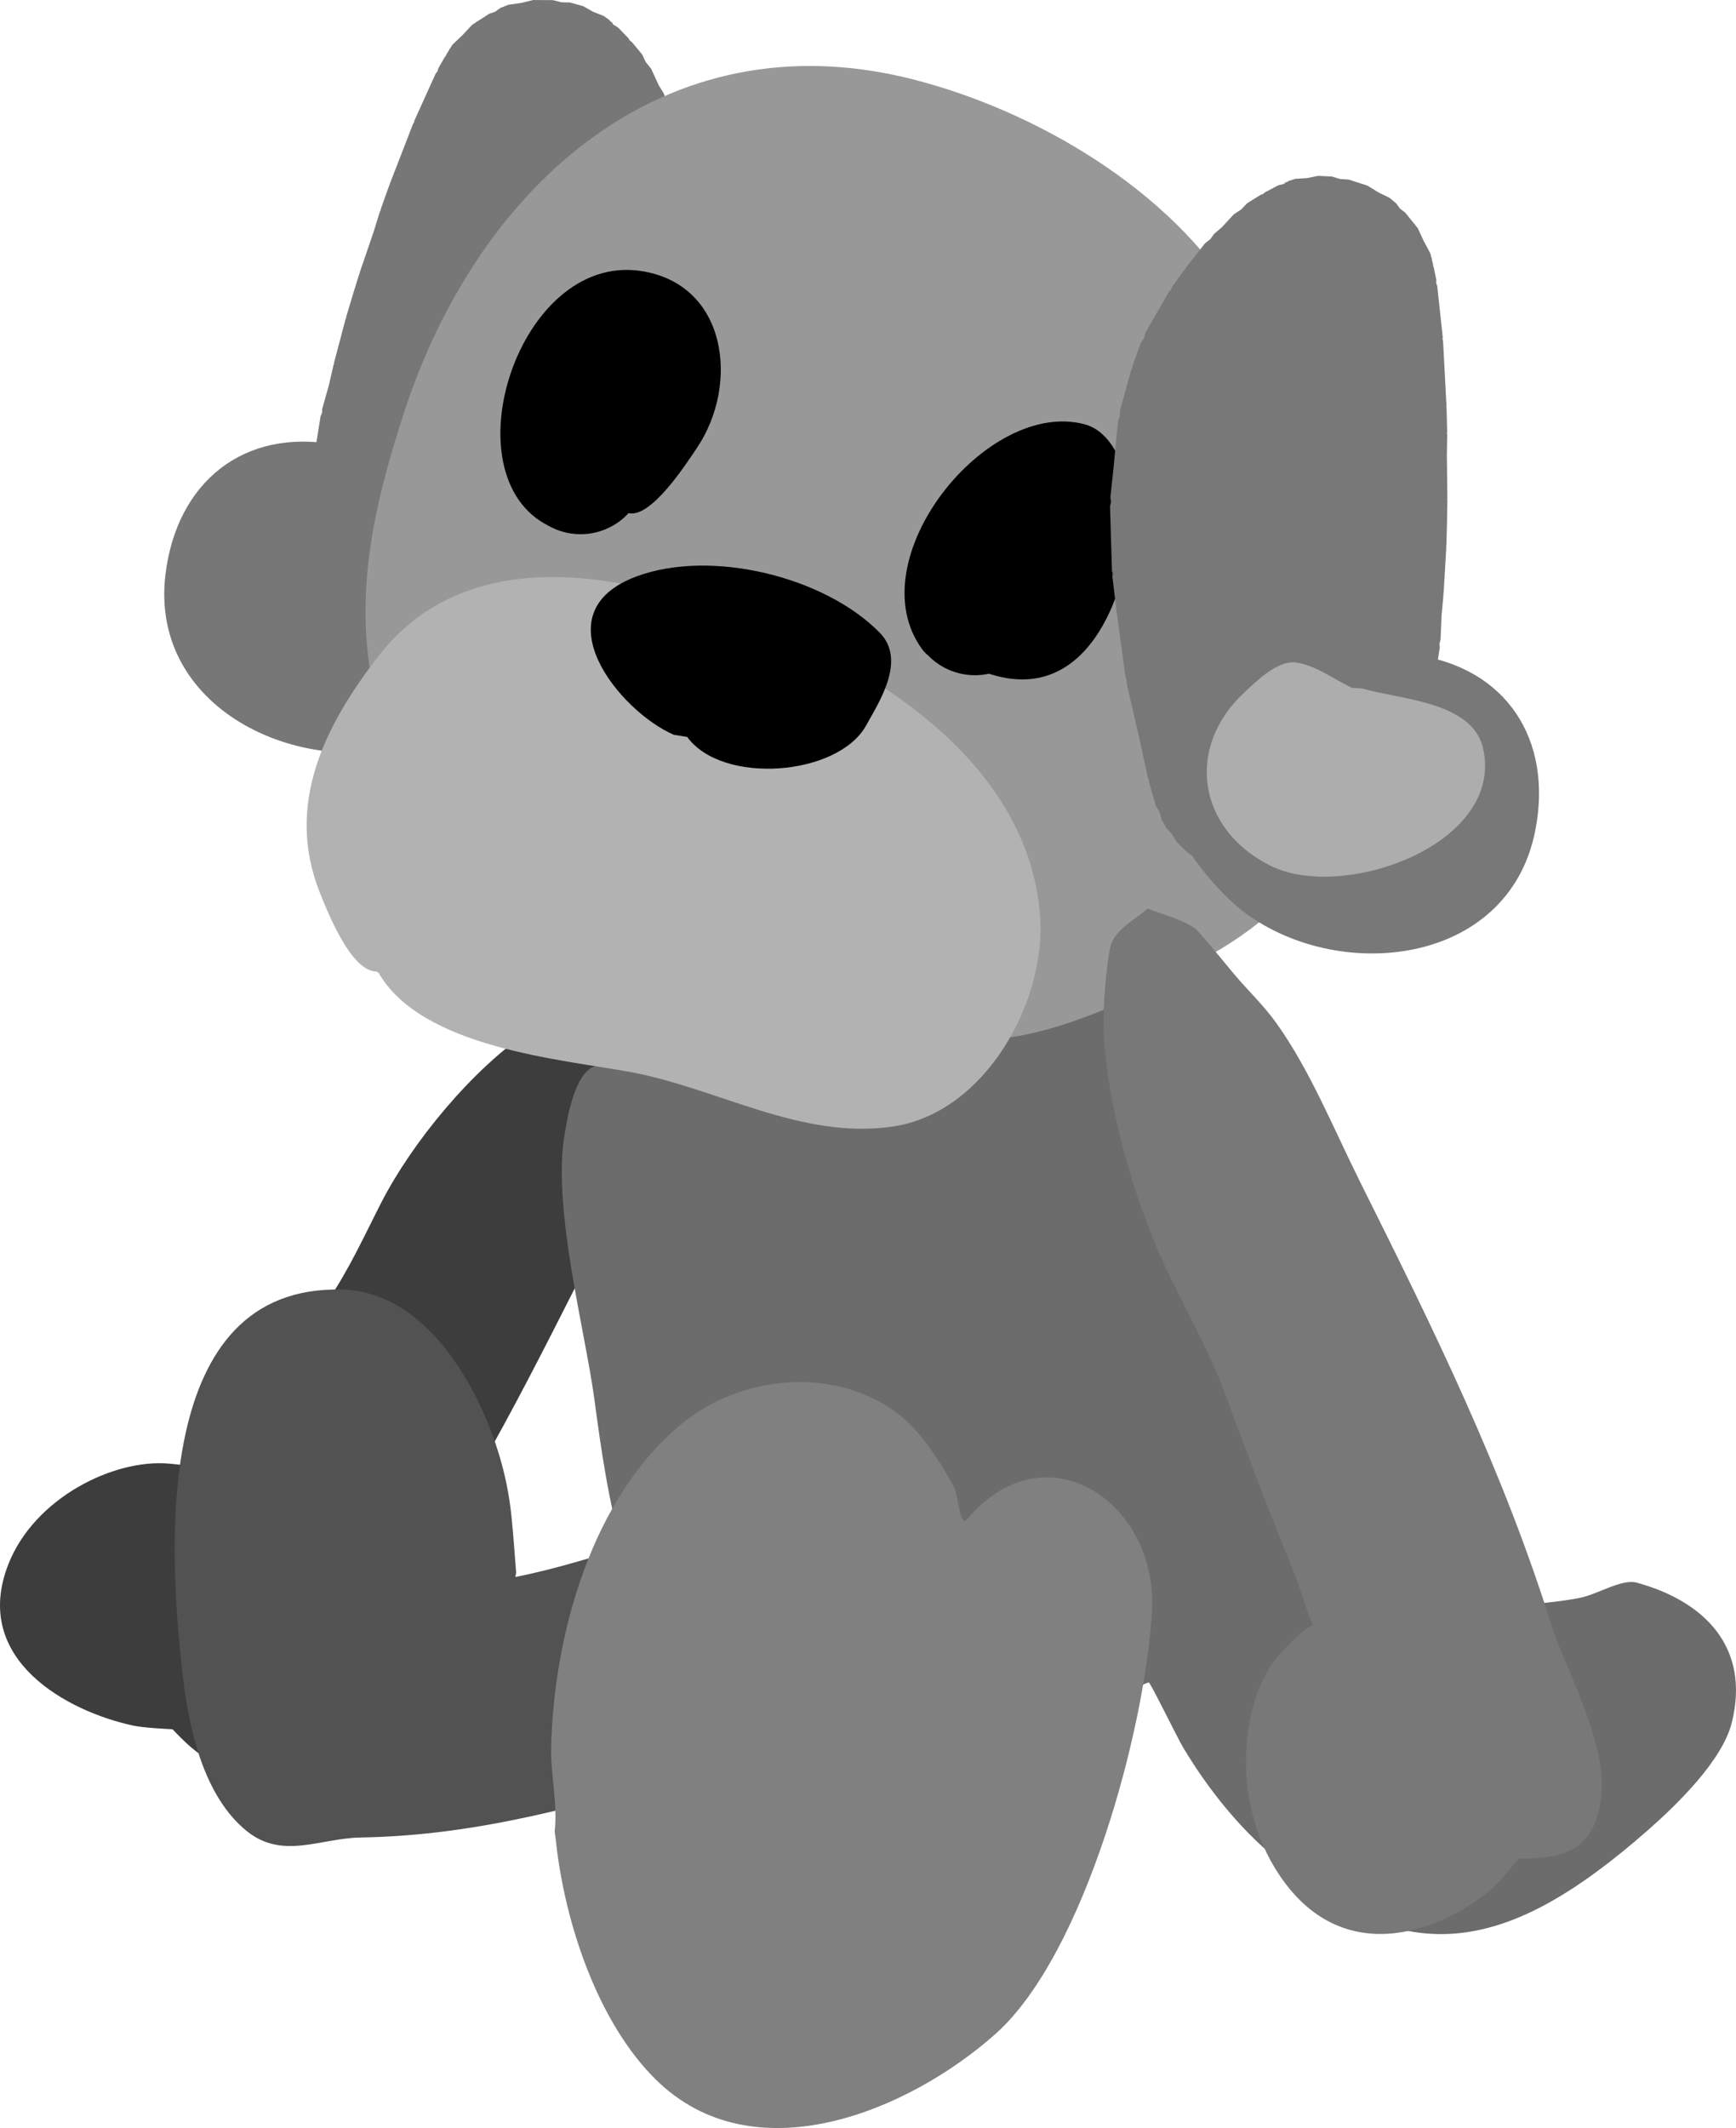 <svg version="1.1" xmlns="http://www.w3.org/2000/svg" xmlns:xlink="http://www.w3.org/1999/xlink" width="133.104" height="163.081" viewBox="0,0,133.104,163.081"><g transform="translate(-248.975,-92.403)"><g stroke="none" stroke-width="0.5" stroke-miterlimit="10"><path d="M314.274,224.429c0.798,-2.924 0.549,-5.584 2.443,-8.803c2.677,-4.549 7.128,-7.791 11.172,-11.057c7.21,-5.823 16.037,-14.399 25.632,-7.627c4.346,3.068 5.547,8.09 6.63,12.964c0.183,0.822 -0.504,5.46 0.243,5.563c2.243,0.308 7.823,-0.213 9.781,-0.628c1.298,-0.275 3.173,-1.458 4.286,-1.154c5.192,1.416 8.739,4.953 7.292,10.742c-0.723,2.891 -4.192,6.266 -6.433,8.233c-10.821,9.491 -18.813,11.266 -29.727,1.099c-2.292,-2.135 -4.334,-4.801 -5.917,-7.464c-0.459,-0.772 -2.521,-5.005 -2.628,-4.966c-2.88,1.052 -5.305,3.458 -6.826,6.078c-0.917,1.58 -1.522,4.185 -3.461,4.831c-3.618,1.206 -13.411,1.651 -11.627,-6.376z" fill="#6c6c6c"/><path d="M262.202,224.925c-0.978,-0.052 -2.295,-0.129 -3.006,-0.28c-5.055,-1.077 -12.44,-5.059 -9.584,-12.356c1.992,-5.09 8.079,-8.097 12.323,-7.721c0.279,0.025 2.319,0.184 3.443,0.68c0.592,-1.045 1.508,-2.078 2.145,-3.112c2.098,-3.406 4.36,-6.772 6.622,-10.109c1.636,-2.415 2.767,-4.932 4.051,-7.441c2.358,-4.608 7.005,-10.286 11.445,-13.215c0.91,-0.6 4.134,-2.358 4.844,-2.428c1.338,-0.132 2.427,0.43 3.641,0.645c0.405,1.088 1.03,2.054 1.214,3.263c0.046,0.303 -0.56,3.187 -0.678,3.819c-0.253,1.358 -0.307,2.693 -0.701,4.066c-1.018,3.552 -3.214,7.029 -4.953,10.465c-4.692,9.267 -9.361,18.401 -16.019,27.002c-1.824,2.664 -3.895,7.062 -6.902,8.683c-3.908,2.107 -6.007,-0.008 -7.883,-1.961z" fill="#3d3d3d"/><path d="M302.404,174.61c1.63,-1.388 3.372,-2.072 5.594,-2.072c1.427,-0 2.514,1.779 3.659,2.136c1.143,0.356 1.966,-1.517 3.142,-1.738c0.849,-0.16 1.703,-0.297 2.56,-0.411c0.644,-0.086 1.598,0.986 1.906,0.413c0.816,-1.52 1.389,-3.301 2.909,-4.349c0.335,-0.231 0.837,0.079 1.22,-0.06c1.107,-0.402 2.364,-0.557 3.519,-0.326c0.152,0.03 0.38,0.331 0.429,0.184c0.806,-2.445 -0.498,-17.128 8.591,-11.675c5.602,3.361 6.597,12.37 8.09,17.988c3.923,14.764 8.597,32.266 -4.33,44.405c-8.513,7.995 -28.186,11.533 -37.354,2.531c-5.489,-5.389 -6.818,-14.734 -7.784,-21.948c-0.726,-5.419 -3.284,-14.789 -2.27,-20.484c0.221,-1.243 0.826,-5.068 2.659,-5.17c0.783,-0.508 1.716,-0.803 2.719,-0.803c1.63,0 3.078,0.78 3.991,1.988c0.309,0.09 0.505,-0.4 0.75,-0.609z" fill="#6c6c6c"/><path d="M318.298,223.223c-3.925,3.155 -10.997,3.677 -15.629,4.967c-8.978,2.502 -16.845,4.875 -26.042,5.029c-3.113,0.052 -5.996,1.732 -8.751,-0.507c-3.312,-2.691 -4.432,-7.891 -4.891,-11.902c-1.111,-9.711 -2.371,-29.957 12.22,-29.581c6.637,0.171 10.762,7.893 12.251,13.404c0.345,1.278 0.593,2.614 0.729,3.93c0.183,1.771 0.239,2.876 0.365,4.351c0.009,0.11 -0.121,0.353 -0.012,0.331c6.331,-1.246 12.22,-4.043 18.829,-4.129c6.356,-0.083 11.756,-0.838 11.336,6.722c0.872,0.9 1.409,2.127 1.409,3.479c0,1.325 -0.516,2.53 -1.357,3.425c-0.131,0.177 -0.282,0.338 -0.458,0.48z" fill="#525252"/><path d="M291.503,232.743c0.238,-1.96 -0.313,-4.412 -0.27,-6.4c0.187,-8.675 3.137,-19.215 10.057,-24.864c4.614,-3.767 11.786,-4.346 16.512,-0.751c1.756,1.336 3.22,3.626 4.27,5.551c0.439,0.805 0.468,3.237 1.062,2.538c6.032,-7.107 14.613,-1.283 14.166,7.007c-0.486,9.009 -5.153,26.341 -11.984,32.435c-6.591,5.879 -18.527,10.959 -26.079,3.49c-4.454,-4.405 -6.941,-11.987 -7.622,-18.115z" fill="#808080"/><g fill="#777777"><path d="M282.076,144.426l-1.014,0.282l-0.245,-0.145l-0.259,0.118l-2.396,-0.949l-0.253,-0.181l-0.034,-0l-0.074,-0.078l-0.269,-0.193l-0.694,-0.818l-0.103,-0.108l-0.383,-0.187l-0.034,0.001l-0.033,-0.033l-0.185,-0.09l-0.516,-0.434l-0.491,-0.678l-0.59,-0.595l-0.461,-0.776l-0.038,-0.126l-0.088,-0.098l-0.269,-0.511l-0.157,-0.641l-0.297,-0.589l-0.274,-1.214l0.006,-0.26l-0.093,-0.243l-0.1,-0.836l0.033,-0.262l-0.068,-0.255l-0.031,-1.938l-0.043,-1.121l0.063,-0.3l-0.05,-0.302l0.123,-1.502l0.063,-0.186l-0.017,-0.195l0.749,-4.68l0.117,-0.274l0.009,-0.298l0.504,-1.782l0.36,-1.571l0.038,-0.076l0.001,-0.085l0.89,-3.37l0.041,-0.074l0.004,-0.084l0.502,-1.676l0.012,-0.021l0.001,-0.024l0.484,-1.562l0.038,-0.063l0.006,-0.074l1.077,-3.151l0.463,-1.493l0.058,-0.095l0.011,-0.111l0.635,-1.772l0.037,-0.055l0.008,-0.066l1.196,-3.087l0,-0l0,-0l0.598,-1.543l0.081,-0.115l0.025,-0.139l0.543,-1.201v-0v0l1.087,-2.402l0.146,-0.185l0.063,-0.227l0.489,-0.858l0.082,-0.085l0.037,-0.112l0.224,-0.354l-0.002,-0.035l0.074,-0.079l0.174,-0.276l0.777,-0.742l0.734,-0.785l0.274,-0.177l0.078,-0.075l0.035,0.002l0.918,-0.594l0.46,-0.157l0.393,-0.285l0.626,-0.251l0.921,-0.127l0.039,-0.013l0.01,0.005l0.923,-0.225l1.52,0.009l0.64,0.164l0.66,0.016l1.009,0.279l0.766,0.433l0.818,0.324l0.42,0.301l0.121,0.142l0.119,0.067l0.027,0.104l0.028,0.033l0.386,0.24l0.804,0.831l0.096,0.167l0.155,0.114l0.785,0.945l0.287,0.597l0.413,0.517l0.568,1.241l0.399,0.651l0.153,0.485l0.284,0.421l0.406,1.119l0.406,1.119l0.012,0.111l0.058,0.095l0.466,1.479l0.015,0.257l0.112,0.232l0.726,3.511l-0.018,0.447l0.12,0.431l0.05,1.881l-0.041,0.186l0.037,0.187l-0.151,3.137l-0.126,0.419l0.01,0.438l-0.807,3.592l-0.456,2.126l-0.152,0.309l-0.035,0.342l-1.68,4.648l-0.128,0.191l-0.044,0.225l-1.068,2.287l-0.025,0.031l-0.008,0.038l-2.269,4.671l-0.151,0.18l-0.069,0.225l-2.053,3.391l-1.752,2.97l-0.112,0.114l-0.055,0.15l-1.073,1.584l-0.437,0.391l-0,0.008l-0.022,0.02l-0.319,0.478l-0.548,0.498l-0.524,0.281c-0.08,0.072 -0.162,0.141 -0.246,0.208l-0.261,0.233l-0.467,0.246c-0.722,0.391 -1.545,0.606 -2.403,0.6l-0.144,0.035l-0.065,-0.041c-0.183,-0.009 -0.367,-0.028 -0.552,-0.058c-0.915,-0.146 -1.733,-0.533 -2.398,-1.084zM290.685,103.952l0.114,0.082l0,0l0,0l0.091,0.065l0.033,0.001l-0.124,-0.202l-0.037,-0.117z"/><path d="M281.088,134.048c0.056,0.31 0.107,0.627 0.159,0.961c0.065,0.416 -0.19,1.366 0.214,1.246c1.068,-0.875 2.491,-1.307 3.962,-1.072c0.708,0.113 1.358,0.37 1.923,0.736c1.399,0.397 2.398,1.342 2.199,3.264c0.1,0.523 0.117,1.07 0.04,1.625c0.756,3.41 -5.555,7.349 -8.363,8.377c-8.613,3.153 -20.827,-2.149 -19.562,-12.74c0.845,-7.074 6.005,-11.304 13.136,-9.947c0.543,0.103 1.066,0.281 1.562,0.52c0.104,-0.299 0.234,-0.583 0.388,-0.85c0.002,-0.503 0.433,-0.848 0.937,-1.173c0.345,-0.319 0.733,-0.588 1.152,-0.799c0.11,-0.106 0.204,-0.219 0.272,-0.343c1.935,-3.487 3.88,-6.768 5.317,-10.465c0.95,-2.444 1.322,-4.754 1.657,-7.394c0.212,-1.668 -1.356,-3.345 0.208,-5.035c5.352,-5.783 9.252,-0.595 9.806,4.574c0.849,7.913 -4.75,16.919 -8.366,23.383c-0.678,1.213 -4.534,5.436 -6.645,5.131z"/></g><path d="M308.678,170.472c-11.947,-4.05 -27.333,-10.378 -30.827,-24.255c-1.935,-7.686 -0.284,-14.866 2.113,-22.227c5.588,-17.159 19.802,-30.363 38.952,-25.52c9.354,2.366 19.846,8.458 24.939,16.981c2.12,3.547 3.21,7.79 4.955,11.547c4.856,10.452 6.652,23.225 -0.439,33.078c-2.714,3.77 -6.788,5.61 -10.746,7.794c-3.106,1.714 -8.244,3.817 -12.055,4.125c-5.647,0.456 -11.148,-0.165 -16.754,-1.51z" fill="#989898"/><path d="M277.836,166.854c-1.937,-0.006 -3.715,-4.487 -4.323,-6.003c-2.723,-6.793 0.37,-12.87 4.506,-18.203c4.798,-6.188 12.289,-6.815 19.287,-5.379c12.212,2.506 30.214,10.689 31.407,25.193c0.547,6.653 -4.183,15.226 -11.27,16.271c-7.071,1.043 -13.481,-2.964 -20.176,-4.183c-5.372,-0.979 -15.95,-1.859 -19.256,-7.584z" fill="#b2b2b2"/><path d="M300.649,148.716c-4.127,-1.762 -10.38,-9.362 -2.851,-12.146c5.701,-2.109 14.418,0.018 18.634,4.327c2.065,2.111 -0.077,5.338 -1.039,7.085c-2.155,3.915 -11.055,4.587 -13.727,0.897z" fill="#000000"/><path d="M298.099,113.167c6.642,0.988 7.595,8.686 4.308,13.566c-0.826,1.225 -3.506,5.395 -5.237,4.994c-1.097,1.191 -2.751,1.827 -4.47,1.552c-0.594,-0.095 -1.146,-0.291 -1.642,-0.567c-7.782,-3.862 -2.333,-20.939 7.041,-19.544z" fill="#000000"/><path d="M319.675,142.153c-4.988,-6.829 4.946,-19.248 12.464,-17.234c2.795,0.749 3.697,5.246 3.557,7.578c-0.349,5.811 -3.528,13.963 -10.894,11.534c-0.598,0.133 -1.23,0.157 -1.872,0.054c-1.105,-0.177 -2.068,-0.703 -2.792,-1.448c-0.173,-0.141 -0.329,-0.301 -0.463,-0.484z" fill="#000000"/><path d="M342.374,158.769c-0.185,-0.03 -0.366,-0.069 -0.543,-0.118l-0.074,0.019l-0.126,-0.079c-0.817,-0.262 -1.532,-0.724 -2.096,-1.32l-0.367,-0.379l-0.175,-0.303c-0.059,-0.09 -0.116,-0.181 -0.169,-0.275l-0.41,-0.431l-0.365,-0.644l-0.154,-0.553l-0.015,-0.026l0.002,-0.008l-0.293,-0.508l-0.525,-1.84l-0.005,-0.159l-0.071,-0.143l-0.738,-3.369l-0.893,-3.862l0.004,-0.235l-0.087,-0.219l-0.699,-5.146l0.004,-0.039l-0.014,-0.037l-0.301,-2.507l0.029,-0.228l-0.062,-0.221l-0.146,-4.94l0.074,-0.336l-0.048,-0.341l0.23,-2.163l0.354,-3.665l0.146,-0.412l0.011,-0.438l0.836,-3.027l0.094,-0.166l0.019,-0.19l0.635,-1.772l0.249,-0.372l0.122,-0.431l1.785,-3.109l0.179,-0.186l0.095,-0.239l0.904,-1.26l0.085,-0.072l0.045,-0.102l0.735,-0.936l0.735,-0.936l0.402,-0.312l0.296,-0.413l0.582,-0.494l0.927,-1.002l0.554,-0.362l0.459,-0.477l1.041,-0.653l0.183,-0.06l0.143,-0.128l1.023,-0.539l0.441,-0.108l0.037,-0.023l0.058,-0.091l0.134,-0.027l0.159,-0.097l0.493,-0.155l0.878,-0.053l0.863,-0.172l1.046,0.05l0.632,0.191l0.659,0.044l1.447,0.466l0.807,0.501l0.011,-0.002l0.033,0.025l0.836,0.408l0.516,0.434l0.285,0.393l0.388,0.293l0.687,0.851l0.034,0.009l0.051,0.096l0.205,0.254l0.452,0.975l0.507,0.948l0.08,0.317l0.046,0.098l-0.013,0.033l0.102,0.406l0,0.118l0.051,0.107l0.196,0.968l-0.011,0.236l0.081,0.221l0.283,2.621v0l0,0l0.142,1.31l-0.019,0.14l0.041,0.135l0.087,1.653l0,0l0,0l0.174,3.306l-0.013,0.065l0.018,0.064l0.05,1.881l-0.024,0.109l0.025,0.109l-0.026,1.562l0.04,3.329l-0.017,0.072l0.017,0.072l-0.027,1.635l-0.006,0.023l0.005,0.023l-0.046,1.749l-0.023,0.081l0.016,0.083l-0.205,3.479l-0.025,0.081l0.013,0.084l-0.148,1.605l-0.077,1.851l-0.084,0.286l0.026,0.297l-0.749,4.68l-0.077,0.18l0.002,0.196l-0.352,1.466l-0.142,0.272l-0.034,0.305l-0.391,1.052l-0.634,1.832l-0.144,0.221l-0.05,0.259l-0.356,0.763l-0.164,0.202l-0.075,0.249l-0.639,1.068l-0.466,0.467l-0.349,0.56l-0.415,0.402l-0.114,0.066l-0.075,0.108l-0.68,0.594l-0.746,0.381l-0.678,0.491l-0.625,0.251l-0.204,0.028l-0.041,0.021l-0.032,-0.011l-0.422,0.058l-0.131,0.07l-0.915,0.561l-0.316,0.099l-0.094,0.051l-0.033,-0.011l-0.297,0.093l-2.572,0.155l-0.209,-0.193l-0.278,0.062l-0.876,-0.584c-0.804,0.316 -1.701,0.428 -2.617,0.282zM349.419,117.16l-0.071,0.099l-0.181,0.153l0.031,0.01l0.107,-0.034h0l0,-0l0.134,-0.042z" fill="#787878"/><path d="M344.256,140.826c-1.418,-7.27 -3.928,-17.573 -0.653,-24.826c2.139,-4.738 7.464,-8.451 10.744,-1.287c0.959,2.094 -1.054,3.198 -1.373,4.849c-0.505,2.614 -0.873,4.924 -0.732,7.542c0.212,3.961 1.036,7.685 1.787,11.602c0.027,0.138 0.08,0.275 0.152,0.41c0.333,0.332 0.617,0.708 0.845,1.119c0.377,0.465 0.68,0.928 0.524,1.406c0.063,0.302 0.098,0.613 0.104,0.929c0.545,-0.072 1.097,-0.078 1.646,-0.007c7.199,0.935 10.781,6.564 9.377,13.549c-2.102,10.457 -15.36,11.683 -22.56,6.001c-2.347,-1.853 -7.115,-7.564 -5.332,-10.568c0.1,-0.552 0.287,-1.066 0.545,-1.532c0.411,-1.888 1.655,-2.474 3.108,-2.415c0.652,-0.171 1.349,-0.212 2.057,-0.099c1.471,0.235 2.688,1.09 3.429,2.254c0.347,0.239 0.401,-0.742 0.593,-1.117c0.154,-0.301 0.301,-0.586 0.451,-0.864c-2.101,-0.368 -4.446,-5.584 -4.712,-6.947z" fill="#787878"/><path d="M353.391,145.158c2.803,0.846 8.461,0.967 9.292,4.573c1.699,7.371 -10.728,11.804 -16.305,9.015c-5.58,-2.79 -6.546,-9.047 -1.998,-13.277c0.931,-0.866 2.576,-2.501 3.979,-2.294c1.559,0.23 2.871,1.299 4.306,1.948z" fill="#adadad"/><path d="M365.389,234.846c-0.621,0.773 -1.462,1.809 -2.015,2.282c-3.93,3.368 -11.826,6.419 -16.679,-1.62c-3.385,-5.607 -2.503,-13.004 0.324,-16.241c0.186,-0.213 1.525,-1.786 2.629,-2.335c-0.588,-1.304 -0.974,-2.867 -1.525,-4.199c-1.816,-4.389 -3.499,-8.882 -5.158,-13.353c-1.2,-3.235 -2.789,-6.129 -4.28,-9.144c-2.739,-5.538 -5.091,-13.809 -5.107,-19.775c-0.003,-1.223 0.316,-5.268 0.67,-5.914c0.667,-1.215 1.809,-1.685 2.714,-2.527c1.211,0.508 2.442,0.738 3.632,1.524c0.298,0.197 2.522,2.94 3.018,3.528c1.067,1.265 2.229,2.346 3.226,3.738c2.581,3.604 4.402,8.128 6.456,12.242c5.538,11.095 10.969,22.068 14.757,34.28c1.313,3.585 4.032,8.721 3.718,12.48c-0.409,4.886 -3.532,4.99 -6.38,5.033z" fill="#787878"/></g></g></svg><!--rotationCenter:71.02514712843663:87.596685-->
